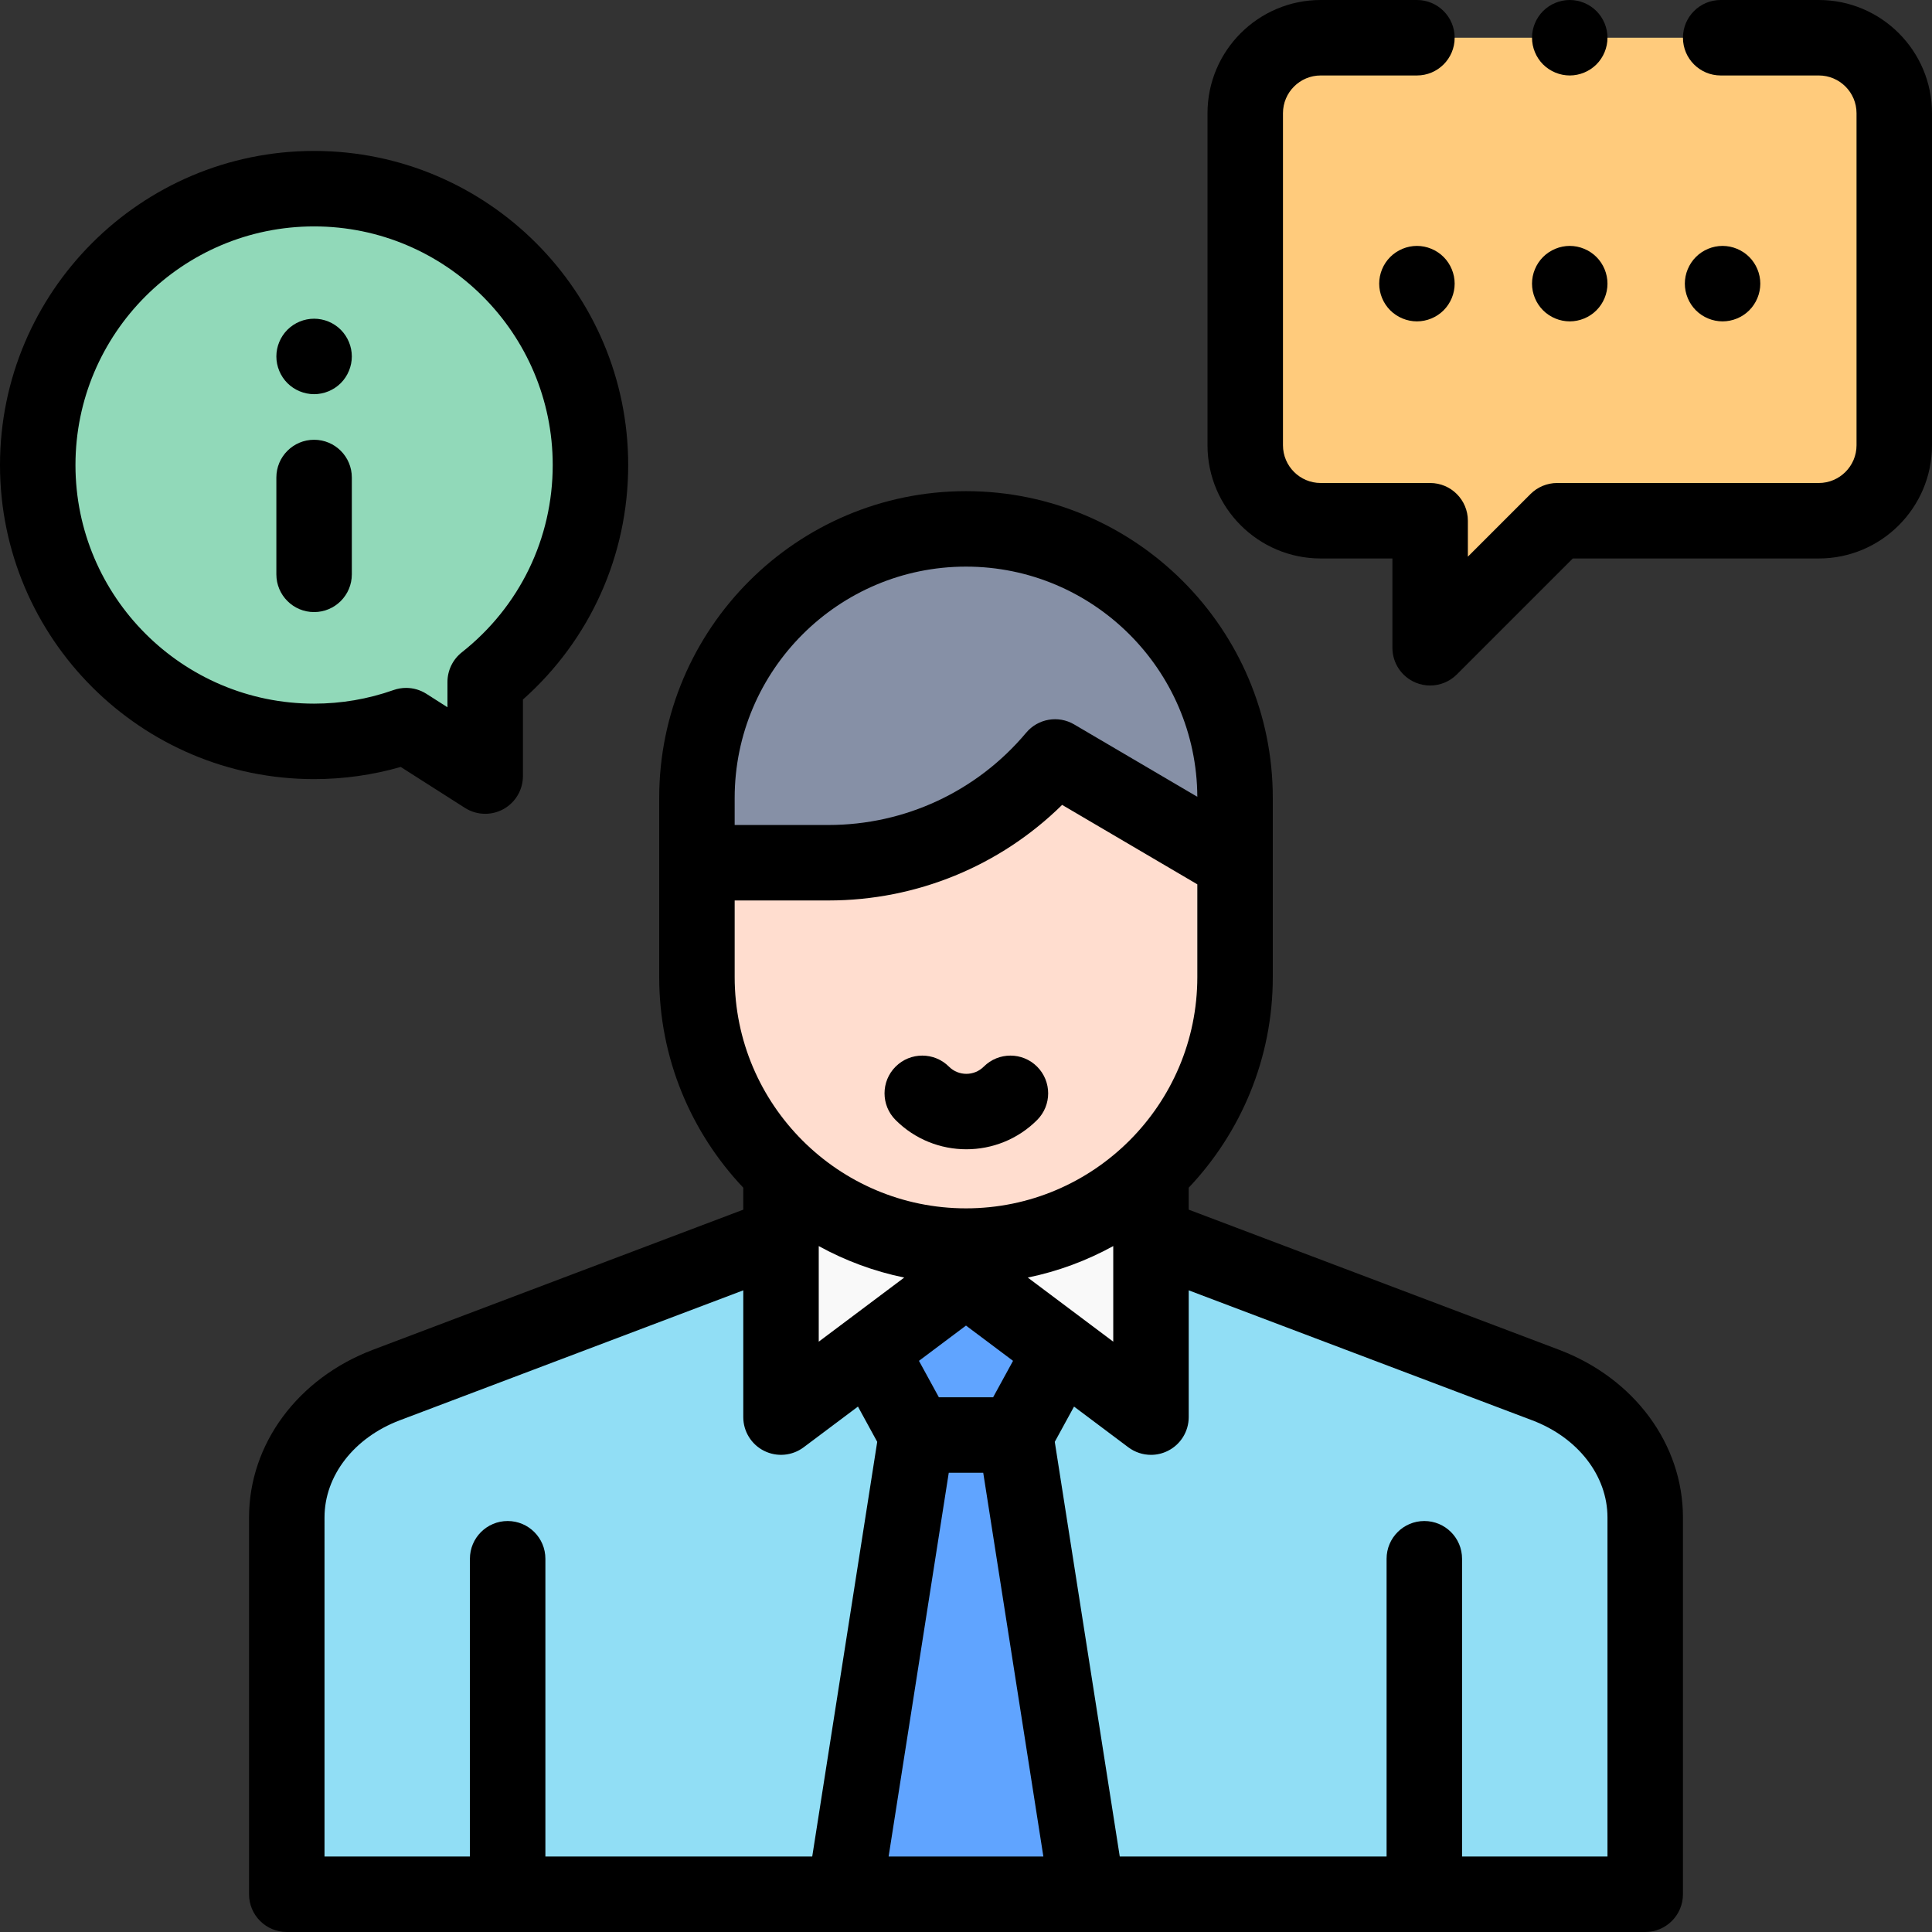 <svg height="512pt" viewBox="0 0 512 512" width="512pt" xmlns="http://www.w3.org/2000/svg"><rect x="0" y="0" width="512" height="512" fill="#333333" stroke="none"/><path d="m482 10h-132c-11.047 0-20 8.953-20 20v88c0 11.047 8.953 20 20 20h29v33.668l33.668-33.668h69.332c11.047 0 20-8.953 20-20v-88c0-11.047-8.953-20-20-20zm0 0" fill="#ffcb7c"/><path d="m156.477 123.238c0-40.449-32.789-73.238-73.238-73.238s-73.238 32.789-73.238 73.238c0 40.445 32.789 73.234 73.238 73.234 8.551 0 16.754-1.48 24.383-4.176l20.961 13.367v-24.941c16.98-13.41 27.895-34.168 27.895-57.484zm0 0" fill="#91d9b9"/><path d="m305.023 327.477 104.555 39.559c16.043 6.07 26.422 19.859 26.422 35.102v99.863h-360v-99.863c0-15.242 10.379-29.031 26.418-35.102l104.559-39.559" fill="#91def5"/><path d="m305.023 312.621v62.93l-49.023-36.758-49.023 36.758v-62.93zm0 0" fill="#f9f9f9"/><path d="m256 140.16c-39.383 0-71.305 31.926-71.305 71.305v17.168h34.863c23.176 0 45.16-10.262 60.047-28.027l47.699 28.027v-17.168c0-39.379-31.922-71.305-71.305-71.305zm0 0" fill="#8690a6"/><path d="m264.246 214.621c-12.992 9.02-28.547 14.012-44.688 14.012h-34.863v30.285c0 39.383 31.922 71.305 71.305 71.305 39.379 0 71.305-31.922 71.305-71.305v-30.285l-47.703-28.023zm0 0" fill="#ffddcf"/><path d="m281.852 356.988-12.73 23.305h-26.242l-12.73-23.305 25.852-18.195zm0 0" fill="#60a4ff"/><path d="m288.195 502-19.074-121.707h-26.242l-19.074 121.707zm0 0" fill="#60a4ff"/><path d="m413.117 357.684-98.094-37.113v-5.82c13.797-14.578 22.281-34.227 22.281-55.832v-47.453c0-44.832-36.473-81.305-81.305-81.305s-81.305 36.473-81.305 81.305v47.453c0 21.605 8.488 41.254 22.281 55.832v5.82l-98.094 37.113c-19.977 7.559-32.883 25.008-32.883 44.453v99.863c0 5.52 4.477 10 10 10h147.793.023.02 64.324.02.027 147.793c5.523 0 10-4.48 10-10v-99.863c0-19.445-12.906-36.895-32.883-44.453zm-196.141-27.461c6.992 3.844 14.605 6.695 22.652 8.344l-22.652 16.988zm34.457 60.07h9.133l15.938 101.707h-41.012zm11.754-20h-14.375l-5.277-9.656 12.465-9.348 12.465 9.348zm9.184-31.727c8.047-1.648 15.66-4.5 22.652-8.344v25.332zm-77.676-127.102c0-33.801 27.5-61.305 61.305-61.305 33.699 0 61.137 27.336 61.305 61l-32.637-19.176c-4.211-2.477-9.59-1.543-12.727 2.199-13.023 15.535-32.113 24.449-52.383 24.449h-24.863zm0 27.168h24.863c23.336 0 45.469-9.137 61.918-25.328l35.828 21.051v24.562c0 33.805-27.5 61.309-61.305 61.309s-61.305-27.504-61.305-61.309zm-108.695 163.504c0-11.055 7.832-21.16 19.957-25.746l91.02-34.438v33.598c0 3.785 2.137 7.25 5.523 8.941 3.391 1.691 7.441 1.328 10.473-.941l14.395-10.793 5.105 9.344-17.223 109.898h-70.715v-78.914c0-5.52-4.477-10-10-10-5.52 0-10 4.48-10 10v78.914h-38.535zm340 89.863h-38.539v-78.914c0-5.52-4.477-10-10-10-5.523 0-10 4.48-10 10v78.914h-70.711l-17.223-109.898 5.105-9.344 14.391 10.793c1.766 1.32 3.875 2 6 2 1.527 0 3.059-.352 4.473-1.059 3.387-1.691 5.527-5.156 5.527-8.941v-33.598l91.016 34.438c12.125 4.586 19.961 14.691 19.961 25.746zm0 0"/><path d="m256.094 304.57c6.789 0 13.582-2.586 18.75-7.754 3.906-3.906 3.906-10.234 0-14.145-3.902-3.902-10.234-3.902-14.141 0-2.543 2.543-6.68 2.543-9.223 0-3.902-3.902-10.234-3.902-14.141 0-3.906 3.906-3.906 10.238 0 14.145 5.172 5.172 11.961 7.754 18.754 7.754zm0 0"/><path d="m482 0h-26c-5.523 0-10 4.477-10 10s4.477 10 10 10h26c5.512 0 10 4.484 10 10v88c0 5.516-4.488 10-10 10h-69.332c-2.652 0-5.199 1.055-7.074 2.93l-16.594 16.594v-9.523c0-5.523-4.477-10-10-10h-29c-5.516 0-10-4.484-10-10v-88c0-5.516 4.484-10 10-10h25.5c5.523 0 10-4.477 10-10s-4.477-10-10-10h-25.5c-16.543 0-30 13.457-30 30v88c0 16.543 13.457 30 30 30h19v23.668c0 4.043 2.438 7.691 6.172 9.238 1.238.512 2.535.762 3.824.762 2.602 0 5.16-1.016 7.074-2.93l30.738-30.738h65.191c16.543 0 30-13.457 30-30v-88c0-16.543-13.457-30-30-30zm0 0"/><path d="m106.195 203.25 17.012 10.848c1.637 1.043 3.504 1.57 5.375 1.57 1.652 0 3.309-.41 4.809-1.23 3.203-1.758 5.191-5.117 5.191-8.77v-20.281c17.789-15.812 27.895-38.195 27.895-62.148 0-45.898-37.344-83.238-83.238-83.238-45.898 0-83.238 37.34-83.238 83.238 0 45.895 37.34 83.234 83.238 83.234 7.801 0 15.5-1.082 22.957-3.223zm-86.195-80.012c0-34.871 28.367-63.238 63.238-63.238 34.867 0 63.238 28.367 63.238 63.238 0 19.453-8.781 37.547-24.09 49.637-2.402 1.898-3.805 4.789-3.805 7.852v6.703l-5.582-3.562c-1.625-1.035-3.496-1.566-5.379-1.566-1.121 0-2.246.188-3.328.57-6.77 2.391-13.855 3.602-21.055 3.602-34.871.004-63.238-28.367-63.238-63.234zm0 0"/><path d="m463.57 82.238c1.859-1.859 2.93-4.438 2.93-7.07 0-2.629-1.07-5.207-2.93-7.066-1.859-1.859-4.441-2.934-7.07-2.934-2.641 0-5.211 1.07-7.07 2.934-1.859 1.859-2.93 4.438-2.93 7.066 0 2.633 1.07 5.211 2.93 7.07 1.859 1.859 4.438 2.93 7.07 2.93 2.629 0 5.211-1.066 7.07-2.93zm0 0"/><path d="m416 85.168c2.629 0 5.211-1.066 7.07-2.93 1.859-1.859 2.93-4.438 2.93-7.07 0-2.629-1.07-5.207-2.93-7.066-1.859-1.859-4.441-2.934-7.07-2.934s-5.211 1.07-7.07 2.934c-1.859 1.859-2.93 4.438-2.93 7.066 0 2.633 1.07 5.211 2.93 7.07 1.859 1.863 4.441 2.93 7.07 2.93zm0 0"/><path d="m375.5 65.168c-2.629 0-5.211 1.07-7.07 2.934-1.859 1.859-2.93 4.43-2.93 7.066 0 2.633 1.07 5.211 2.93 7.07 1.859 1.859 4.441 2.93 7.07 2.93s5.211-1.066 7.07-2.93c1.859-1.859 2.93-4.438 2.93-7.07 0-2.629-1.07-5.207-2.93-7.066-1.859-1.863-4.441-2.934-7.07-2.934zm0 0"/><path d="m93.238 152.207v-25.664c0-5.523-4.477-10-10-10-5.523 0-10 4.477-10 10v25.664c0 5.523 4.477 10 10 10 5.523 0 10-4.477 10-10zm0 0"/><path d="m83.238 104.461c2.633 0 5.211-1.07 7.07-2.93 1.859-1.863 2.93-4.441 2.93-7.07 0-2.633-1.07-5.211-2.93-7.07-1.859-1.871-4.438-2.93-7.07-2.93-2.629 0-5.207 1.059-7.07 2.93-1.859 1.859-2.93 4.43-2.93 7.07 0 2.629 1.07 5.207 2.93 7.07 1.863 1.859 4.441 2.93 7.07 2.93zm0 0"/><path d="m416 20c2.629 0 5.211-1.07 7.07-2.93 1.859-1.859 2.93-4.441 2.93-7.07s-1.07-5.211-2.93-7.07c-1.859-1.859-4.441-2.93-7.07-2.93s-5.211 1.07-7.07 2.93c-1.859 1.859-2.93 4.441-2.93 7.07s1.07 5.211 2.93 7.07c1.859 1.859 4.441 2.93 7.07 2.93zm0 0"/></svg>